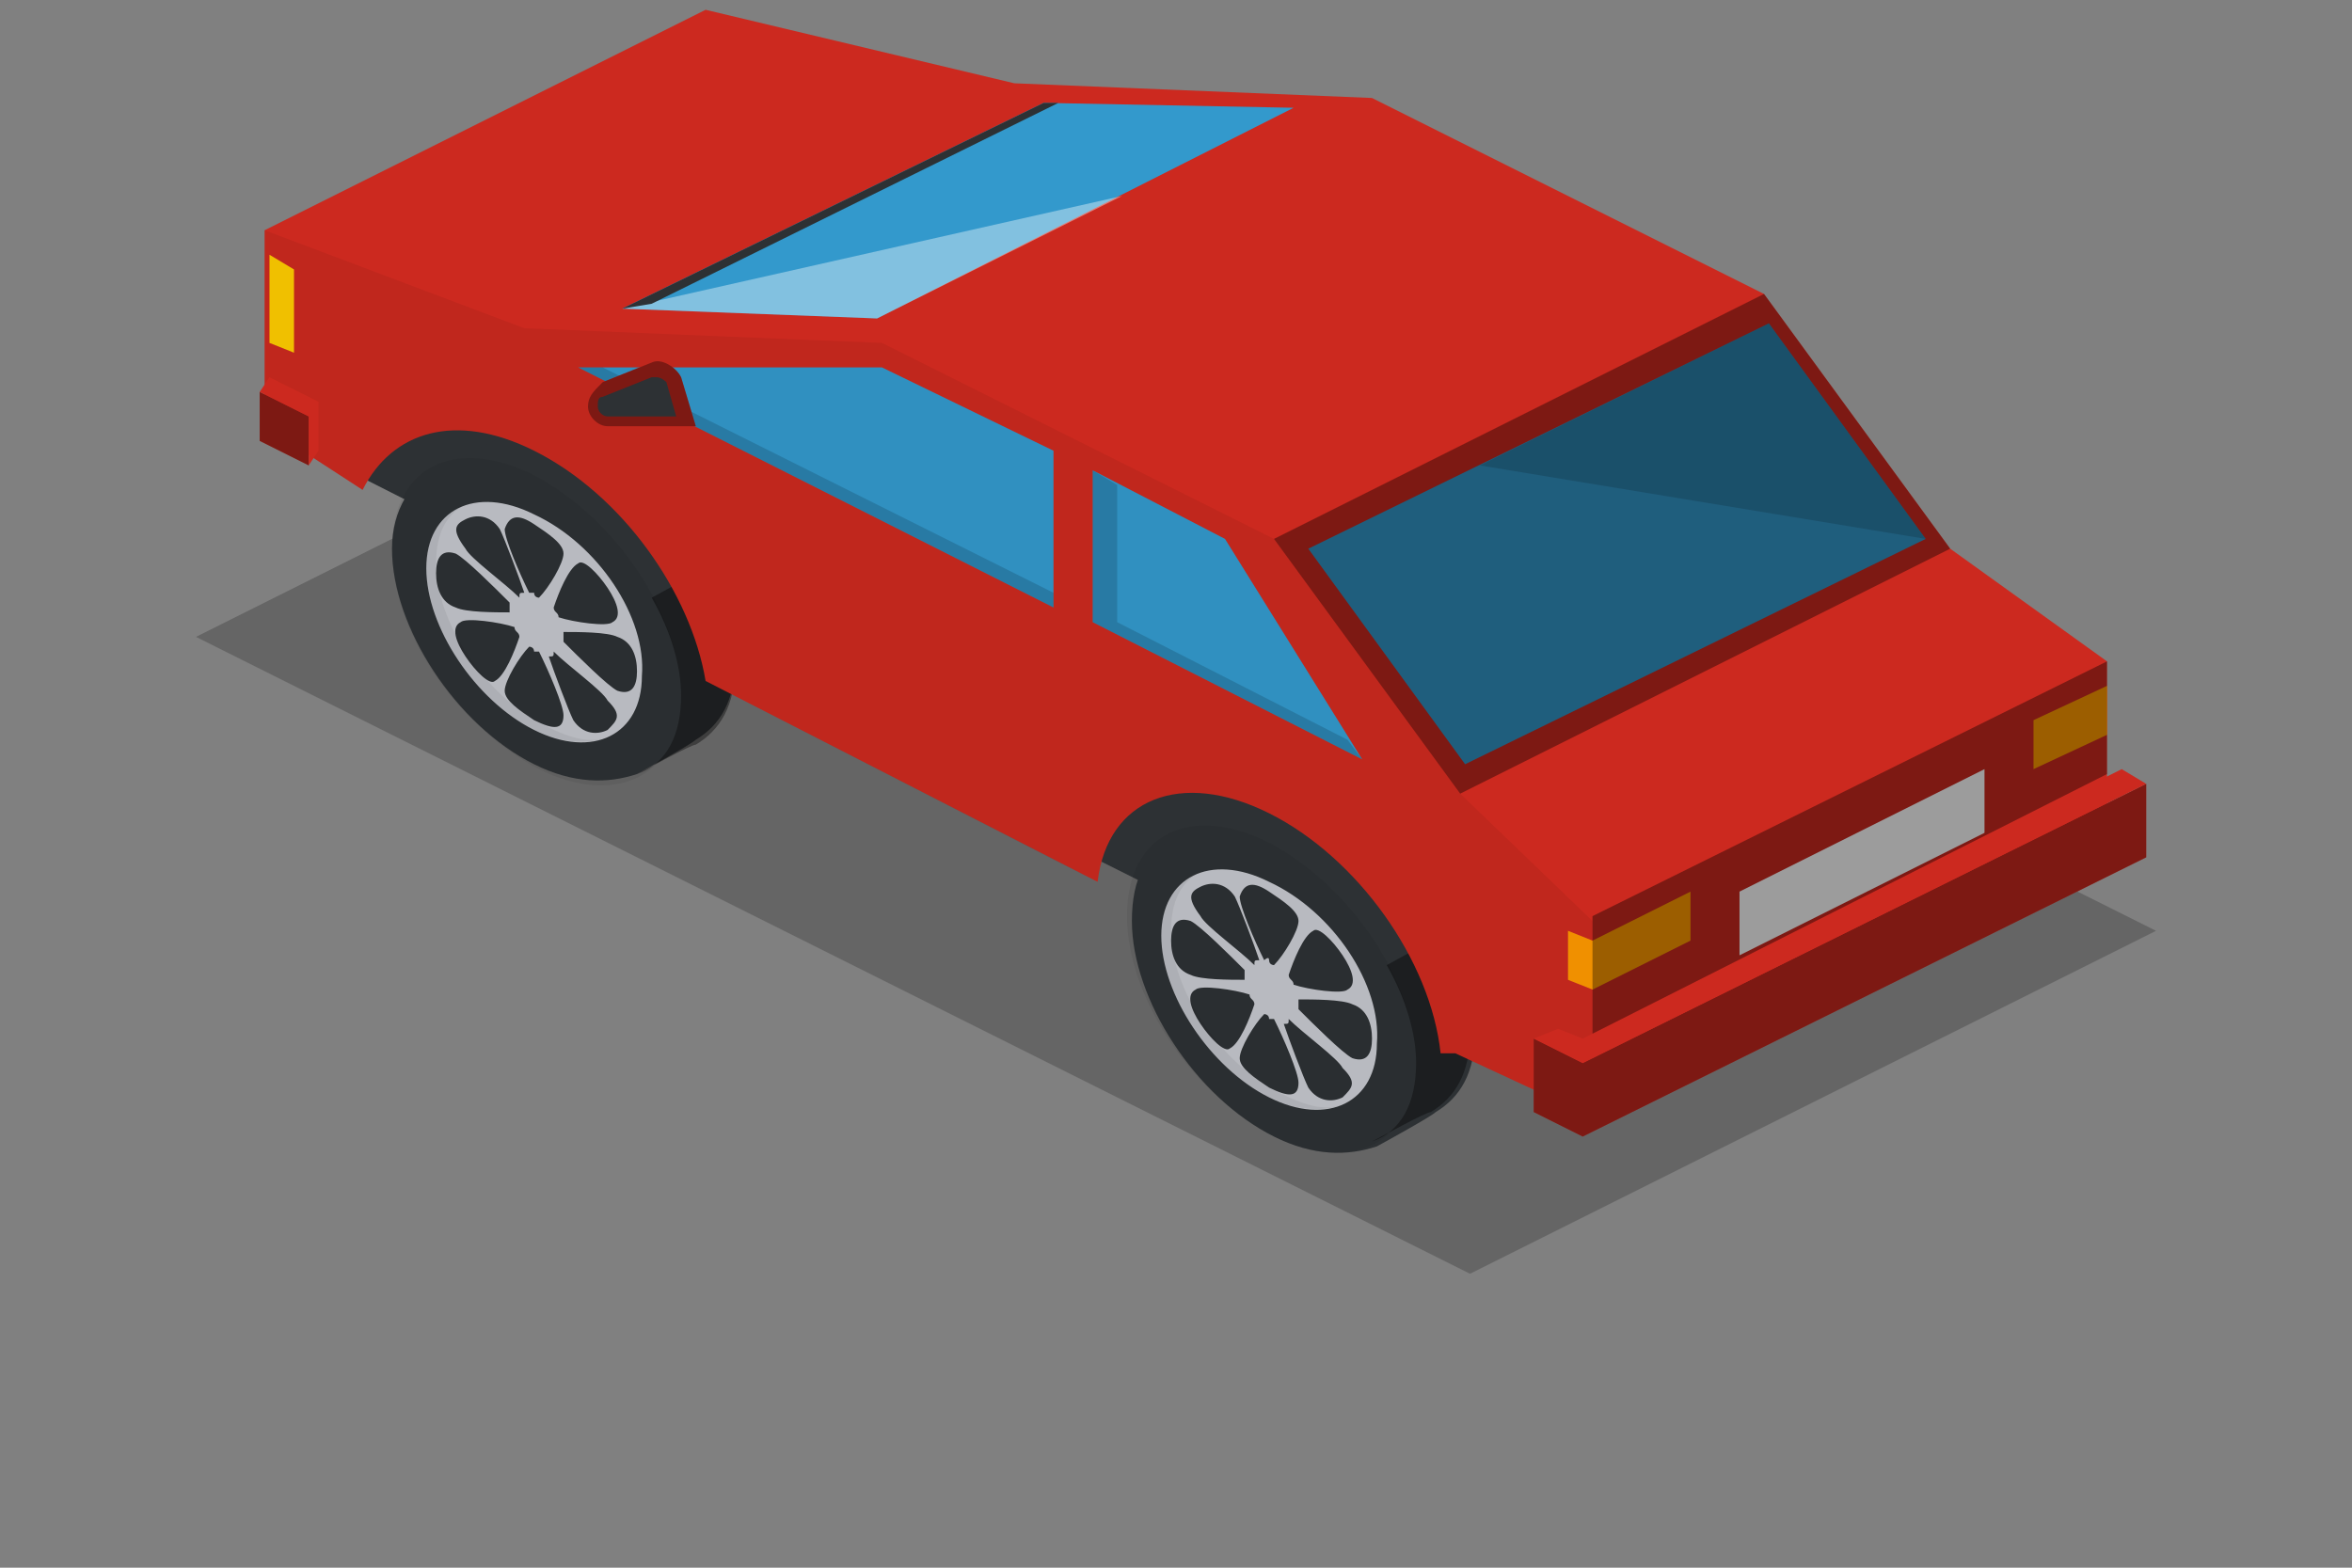 <?xml version="1.0" encoding="utf-8"?>
<!-- Generator: Adobe Illustrator 18.1.0, SVG Export Plug-In . SVG Version: 6.00 Build 0)  -->
<svg version="1.1" id="Layer_1" xmlns="http://www.w3.org/2000/svg" xmlns:xlink="http://www.w3.org/1999/xlink" x="0px" y="0px"
	 viewBox="0 0 48 32" enable-background="new 0 0 48 32" xml:space="preserve">
<rect x="0" y="0" width="48" height="32" fill="#808080" stroke="none"/>
<g>
	<polygon opacity="0.3" fill="#262626" points="30,26 44,19 18,6 4,13 	"/>
	<polygon fill="#2D3134" points="31.3,22 42.8,16.2 17.8,3.7 6.3,9.2 20.7,16.5 21.3,17 	"/>
	<g>
		<path fill="#2D3134" d="M27.1,16.7c-0.8-0.4-1.5-0.4-2-0.2l0,0l-1.1,0.6l0,0c-0.6,0.3-0.9,0.8-0.9,1.7c0,1.6,1.3,3.6,2.9,4.4
			c0.8,0.4,1.5,0.4,2.1,0.2c0,0,1.1-0.6,1.2-0.7c0.5-0.3,0.8-0.8,0.8-1.6C30,19.5,28.7,17.5,27.1,16.7z"/>
		<path opacity="0.39" d="M28,23.3c0.2-0.1,1.1-0.6,1.2-0.6c0.5-0.3,0.8-0.8,0.8-1.6c0-0.7-0.2-1.4-0.6-2l-1.1,0.6
			c0.4,0.7,0.6,1.4,0.6,2C28.9,22.5,28.6,23.1,28,23.3z"/>
		<path fill="#C4C6CC" d="M25.9,18c-1.2-0.6-2.2-0.1-2.2,1.1c0,1.2,1,2.7,2.2,3.3c1.2,0.6,2.2,0.1,2.2-1.1
			C28.2,20.1,27.2,18.6,25.9,18z M27.4,19.5c0.2,0.3,0.3,0.6,0.1,0.7c-0.1,0.1-0.8,0-1.1-0.1c0-0.1-0.1-0.1-0.1-0.2
			c0.1-0.3,0.3-0.8,0.5-0.9C26.9,18.9,27.2,19.2,27.4,19.5z M25.9,18.2c0.3,0.2,0.6,0.4,0.6,0.6c0,0.2-0.3,0.7-0.5,0.9
			c0,0-0.1,0-0.1-0.1s-0.1,0-0.1,0c-0.2-0.4-0.5-1.1-0.5-1.3C25.4,18,25.6,18,25.9,18.2z M24.5,18.1c0.2-0.1,0.5-0.1,0.7,0.2
			c0.1,0.2,0.4,1,0.5,1.3c-0.1,0-0.1,0-0.1,0.1c-0.3-0.3-1-0.8-1.1-1C24.2,18.3,24.3,18.2,24.5,18.1z M23.9,19.2
			c0-0.3,0.1-0.5,0.4-0.4c0.2,0.1,0.8,0.7,1.1,1c0,0,0,0.1,0,0.1s0,0.1,0,0.1c-0.3,0-0.9,0-1.1-0.1C24,19.8,23.9,19.5,23.9,19.2z
			 M24.5,20.9c-0.2-0.3-0.3-0.6-0.1-0.7c0.1-0.1,0.8,0,1.1,0.1c0,0.1,0.1,0.1,0.1,0.2c-0.1,0.3-0.3,0.8-0.5,0.9
			C25,21.5,24.7,21.2,24.5,20.9z M25.9,22.2c-0.3-0.2-0.6-0.4-0.6-0.6c0-0.2,0.3-0.7,0.5-0.9c0,0,0.1,0,0.1,0.1c0,0,0.1,0,0.1,0
			c0.2,0.4,0.5,1.1,0.5,1.3C26.5,22.4,26.3,22.4,25.9,22.2z M27.4,22.4c-0.2,0.1-0.5,0.1-0.7-0.2c-0.1-0.2-0.4-1-0.5-1.3
			c0.1,0,0.1,0,0.1-0.1c0.3,0.3,1,0.8,1.1,1C27.7,22.1,27.6,22.2,27.4,22.4z M27.6,21.6c-0.2-0.1-0.8-0.7-1.1-1c0,0,0-0.1,0-0.1
			c0,0,0-0.1,0-0.1c0.3,0,0.9,0,1.1,0.1c0.3,0.1,0.4,0.4,0.4,0.7C28,21.5,27.9,21.7,27.6,21.6z"/>
		<path opacity="0.06" d="M26.1,22.3c-1.2-0.6-2.2-2.1-2.2-3.3c0-0.6,0.2-1,0.6-1.2c-0.5,0.2-0.8,0.6-0.8,1.3
			c0,1.2,1,2.7,2.2,3.3c0.6,0.3,1.2,0.3,1.6,0.1C27.1,22.7,26.7,22.6,26.1,22.3z"/>
		<path opacity="0.06" d="M28.9,21.7c0,1.6-1.3,2.3-2.9,1.5S23,20.4,23,18.7s1.3-2.3,2.9-1.5
			C27.6,18.1,28.9,20.1,28.9,21.7z"/>
	</g>
	<g>
		<path fill="#2D3134" d="M12.1,9.2c-0.8-0.4-1.5-0.4-2-0.2l0,0L8.9,9.6l0,0C8.4,9.8,8,10.4,8,11.2c0,1.6,1.3,3.6,2.9,4.4
			c0.8,0.4,1.5,0.4,2.1,0.2c0,0,1.1-0.6,1.2-0.7c0.5-0.3,0.8-0.8,0.8-1.6C15,12,13.7,10,12.1,9.2z"/>
		<path opacity="0.39" d="M13,15.8c0.2-0.1,1.1-0.6,1.2-0.6c0.5-0.3,0.8-0.8,0.8-1.6c0-0.7-0.2-1.4-0.6-2l-1.1,0.6
			c0.4,0.7,0.6,1.4,0.6,2C13.9,15,13.6,15.6,13,15.8z"/>
		<path fill="#C4C6CC" d="M10.9,10.5c-1.2-0.6-2.2-0.1-2.2,1.1c0,1.2,1,2.7,2.2,3.3s2.2,0.1,2.2-1.1C13.2,12.6,12.2,11.1,10.9,10.5z
			 M12.4,12c0.2,0.3,0.3,0.6,0.1,0.7c-0.1,0.1-0.8,0-1.1-0.1c0-0.1-0.1-0.1-0.1-0.2c0.1-0.3,0.3-0.8,0.5-0.9
			C11.9,11.4,12.2,11.7,12.4,12z M10.9,10.7c0.3,0.2,0.6,0.4,0.6,0.6c0,0.2-0.3,0.7-0.5,0.9c0,0-0.1,0-0.1-0.1c0,0-0.1,0-0.1,0
			c-0.2-0.4-0.5-1.1-0.5-1.3C10.4,10.5,10.6,10.5,10.9,10.7z M9.5,10.6c0.2-0.1,0.5-0.1,0.7,0.2c0.1,0.2,0.4,1,0.5,1.3
			c-0.1,0-0.1,0-0.1,0.1c-0.3-0.3-1-0.8-1.1-1C9.2,10.8,9.3,10.7,9.5,10.6z M8.9,11.7c0-0.3,0.1-0.5,0.4-0.4c0.2,0.1,0.8,0.7,1.1,1
			c0,0,0,0.1,0,0.1c0,0,0,0.1,0,0.1c-0.3,0-0.9,0-1.1-0.1C9,12.3,8.9,12,8.9,11.7z M9.5,13.4c-0.2-0.3-0.3-0.6-0.1-0.7
			c0.1-0.1,0.8,0,1.1,0.1c0,0.1,0.1,0.1,0.1,0.2c-0.1,0.3-0.3,0.8-0.5,0.9C10,14,9.7,13.7,9.5,13.4z M10.9,14.7
			c-0.3-0.2-0.6-0.4-0.6-0.6c0-0.2,0.3-0.7,0.5-0.9c0,0,0.1,0,0.1,0.1c0,0,0.1,0,0.1,0c0.2,0.4,0.5,1.1,0.5,1.3
			C11.5,14.9,11.3,14.9,10.9,14.7z M12.4,14.9c-0.2,0.1-0.5,0.1-0.7-0.2c-0.1-0.2-0.4-1-0.5-1.3c0.1,0,0.1,0,0.1-0.1
			c0.3,0.3,1,0.8,1.1,1C12.7,14.6,12.6,14.7,12.4,14.9z M12.6,14.1c-0.2-0.1-0.8-0.7-1.1-1c0,0,0-0.1,0-0.1c0,0,0-0.1,0-0.1
			c0.3,0,0.9,0,1.1,0.1c0.3,0.1,0.4,0.4,0.4,0.7S12.9,14.2,12.6,14.1z"/>
		<path opacity="0.06" d="M11.1,14.8c-1.2-0.6-2.2-2.1-2.2-3.3c0-0.6,0.2-1,0.6-1.2c-0.5,0.2-0.8,0.6-0.8,1.3
			c0,1.2,1,2.7,2.2,3.3c0.6,0.3,1.2,0.3,1.6,0.1C12.1,15.2,11.7,15.1,11.1,14.8z"/>
		<path opacity="0.06" d="M13.9,14.2c0,1.6-1.3,2.3-2.9,1.5C9.3,14.8,8,12.9,8,11.2s1.3-2.3,2.9-1.5
			C12.6,10.6,13.9,12.6,13.9,14.2z"/>
	</g>
	<path fill="#CC291F" d="M39.8,11.2L36,6l-8-4l-7.3-0.3l-6.3-1.5l-9,4.5v4l2,1.3C8,8.8,9.3,8.4,10.9,9.2c1.8,0.9,3.2,2.9,3.5,4.7
		l8,4.1c0.2-1.7,1.7-2.3,3.5-1.4c1.8,0.9,3.3,3,3.5,4.9l0.3,0l2.8,1.3L43,17.5v-4L39.8,11.2z"/>
	<polygon fill="#3399CC" points="26.7,11.2 36.1,6.6 39.3,11 29.9,15.6 	"/>
	<polygon opacity="0.15" points="30.2,9.5 36.1,6.6 39.3,11 	"/>
	<polygon fill="#3399CC" points="12.7,6.3 21.3,2.1 26.4,2.2 17.9,6.5 	"/>
	<polygon opacity="0.39" fill="#FFFFFF" points="12.7,6.3 22.9,4 17.9,6.5 	"/>
	<polygon fill="#2D3134" points="13.3,6.2 21.6,2.1 21.3,2.1 12.7,6.3 	"/>
	<polygon fill="#FF9900" points="43,14 41.5,14.7 41.5,15.7 43,15 	"/>
	<polygon fill="#FF9900" points="32.5,19.2 34.5,18.2 34.5,19.2 32.5,20.2 32,20 32,19 	"/>
	<polygon fill="#FFFFFF" points="35.5,18.2 40.5,15.7 40.5,17 35.5,19.5 	"/>
	<polygon fill="#FFCC00" points="6,5.5 5.5,5.2 5.5,7 6,7.2 	"/>
	<polygon fill="#3399CC" points="22.3,12.7 27.8,15.5 25,11 22.3,9.6 	"/>
	<polygon fill="#3399CC" points="21.5,9.2 18,7.5 11.8,7.5 21.5,12.4 	"/>
	<polygon opacity="0.15" points="22.8,12.7 22.8,9.9 22.3,9.6 22.3,12.7 27.8,15.5 27.5,15.1 	"/>
	<polygon opacity="0.15" points="12.3,7.5 11.8,7.5 21.5,12.4 21.5,12.1 	"/>
	<path opacity="0.06" d="M29.8,16.2L26,11l-8-4l-7.3-0.3l-5.3-2v4l2,1.3C8,8.8,9.3,8.4,10.9,9.2c1.8,0.9,3.2,2.9,3.5,4.7
		l7.2,3.7l0.8,0.4c0.2-1.7,1.7-2.3,3.5-1.4c1.8,0.9,3.3,3,3.5,4.9l0.3,0l2.8,1.3v-4L29.8,16.2z"/>
	<g>
		<polygon fill="#CC291F" points="32.3,23.2 43.8,17.5 43.8,16 32.3,21.7 31.3,21.2 31.3,22.7 		"/>
		<polygon opacity="0.39" points="32.3,23.2 43.8,17.5 43.8,16 32.3,21.7 31.3,21.2 31.3,22.7 		"/>
		<polygon fill="#CC291F" points="32.3,21.2 43.3,15.7 43.8,16 32.3,21.7 31.3,21.2 31.8,21 		"/>
	</g>
	<g>
		<polygon fill="#CC291F" points="5.3,8 6.3,8.5 6.3,9.5 5.3,9 		"/>
		<polygon opacity="0.39" points="5.3,8 6.3,8.5 6.3,9.5 5.3,9 		"/>
		<polygon fill="#CC291F" points="6.3,8.5 6.3,9.5 6.5,9.2 6.5,8.2 5.5,7.7 5.3,8 		"/>
	</g>
	<polygon opacity="0.39" points="39.8,11.2 29.8,16.2 26,11 36,6 	"/>
	<path fill="#CC291F" d="M13.3,7.4l-1,0.4C12.1,8,12,8.1,12,8.3v0c0,0.2,0.2,0.4,0.4,0.4h1.8l-0.3-1C13.8,7.5,13.5,7.3,13.3,7.4z"/>
	<path opacity="0.39" d="M13.3,7.4l-1,0.4C12.1,8,12,8.1,12,8.3v0c0,0.2,0.2,0.4,0.4,0.4h1.8l-0.3-1C13.8,7.5,13.5,7.3,13.3,7.4z"/>
	<path fill="#2D3134" d="M12.4,8.5c-0.1,0-0.2-0.1-0.2-0.2c0-0.1,0-0.2,0.1-0.2l1-0.4c0,0,0.1,0,0.1,0c0.1,0,0.2,0.1,0.2,0.1
		l0.2,0.7H12.4z"/>
	<polygon opacity="0.39" points="43,13.5 32.5,18.7 32.5,21.1 43,15.8 	"/>
</g>
</svg>
